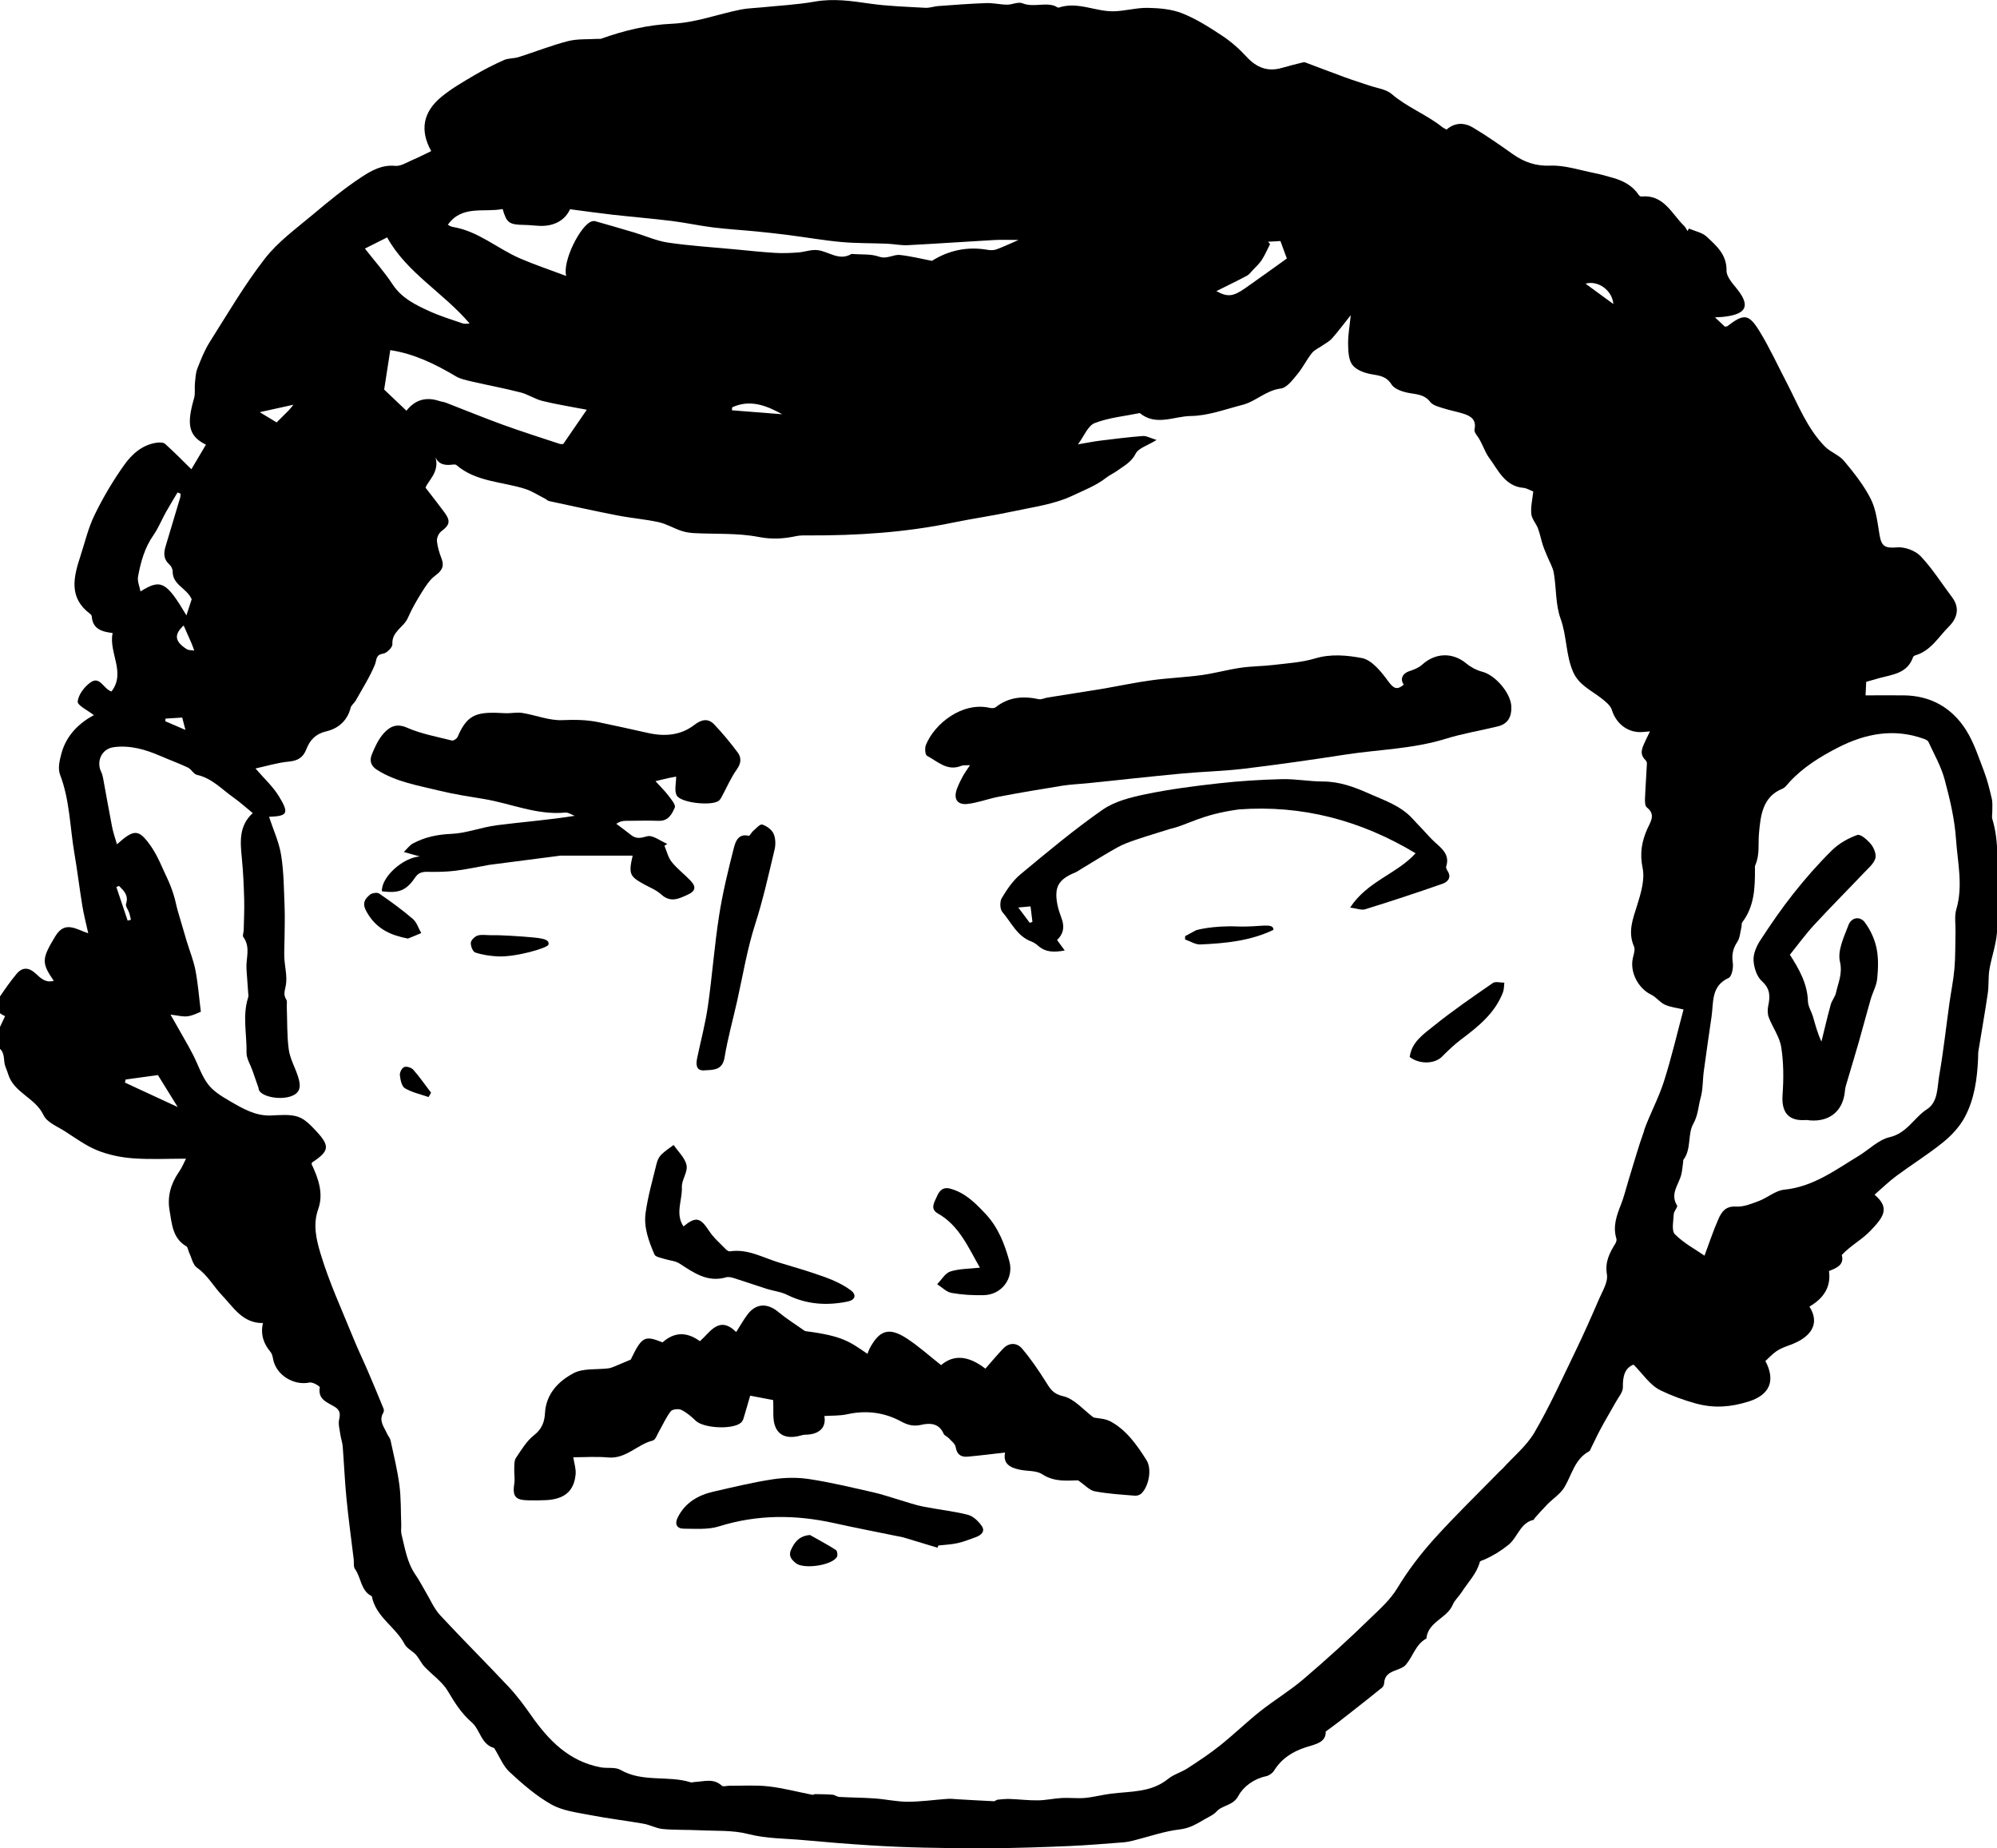 <?xml version="1.0" encoding="UTF-8"?><svg id="Layer_5" xmlns="http://www.w3.org/2000/svg" viewBox="0 0 706.03 653.26"><defs><style>.cls-1{fill:none;}.cls-1,.cls-2{stroke-width:0px;}</style></defs><g id="Layer_1"><path class="cls-1" d="m58.44,254.93c2.24.97,4.49,1.94,7.12,3.07-.44-1.67-.73-2.8-1.14-4.37-2.13.13-4.02.25-5.9.37-.03.31-.05.62-.08.93Z"/><path class="cls-1" d="m65.9,217.53c.76-2.34,1.46-4.5,1.86-5.71-1.86-4.08-6.74-5-6.73-9.87,0-.83-.54-1.88-1.18-2.44-2.05-1.81-2.03-3.95-1.35-6.26,1.72-5.81,3.48-11.61,5.21-17.42.12-.42.09-.88.12-1.32-.35-.15-.71-.29-1.06-.44-1.39,2.35-2.84,4.68-4.17,7.06-1.49,2.66-2.62,5.55-4.35,8.03-3.13,4.48-4.53,9.54-5.47,14.75-.28,1.55.52,3.3.87,5.17,7.23-4.55,9.13-3.51,16.24,8.46Z"/><path class="cls-1" d="m183.89,91.37c5.14,2.22,10.48,3.99,16.27,6.17-1.38-5.07,4.83-17.56,8.8-19.2.43-.18.99-.29,1.41-.17,4.64,1.31,9.27,2.65,13.89,4.03,3.99,1.19,7.88,2.96,11.95,3.56,7.8,1.14,15.69,1.62,23.54,2.37,4.74.45,9.48.97,14.23,1.26,2.71.17,5.45.04,8.17-.15,2.27-.16,4.57-1.07,6.77-.84,4.02.41,7.65,3.98,12.05,1.39.09-.05.24-.02.36-.01,3.16.25,6.52-.09,9.41.93,2.87,1.01,5.04-.85,7.47-.58,3.84.43,7.63,1.38,11.25,2.07,6.12-3.83,12.64-5.12,19.72-3.89.99.17,2.13.18,3.06-.15,2.3-.83,4.52-1.9,7.86-3.34-3.45,0-6.01-.12-8.56.02-10.19.58-20.37,1.31-30.56,1.82-2.48.13-4.98-.42-7.48-.52-5.35-.22-10.72-.11-16.04-.59-6.17-.56-12.29-1.64-18.44-2.43-3.86-.5-7.72-.93-11.6-1.31-5.11-.5-10.24-.79-15.33-1.42-4.85-.6-9.65-1.67-14.51-2.27-7-.86-14.04-1.44-21.05-2.23-4.79-.54-9.57-1.22-15.02-1.93-1.71,3.79-5.47,6.06-10.62,5.88-1.79-.06-3.58-.29-5.37-.33-5.59-.11-6.39-.66-7.83-5.62-6.65,1.31-14.42-1.49-19.4,5.57.42.19,1.03.65,1.7.76,9.04,1.45,15.82,7.68,23.88,11.16Z"/><path class="cls-1" d="m440.23,101.87c5.02-3.51,9.97-7.11,14.72-10.5-.69-1.88-1.44-3.92-2.27-6.17-1.4.08-2.89.16-4.39.25.24.27.49.54.73.82-.97,1.89-1.8,3.86-2.94,5.63-.85,1.33-2.09,2.41-3.18,3.58-.64.69-1.22,1.53-2.01,1.95-3.57,1.88-7.2,3.64-10.86,5.47,3.88,2.16,5.87,2,10.19-1.03Z"/><path class="cls-1" d="m102.11,145.02c.4-.41.74-.88,1.64-1.96-4.78,1.05-8.67,1.91-11.92,2.63,1.66,1,3.77,2.28,5.97,3.62,1.28-1.27,2.8-2.77,4.31-4.29Z"/><path class="cls-1" d="m151.71,109.94c3.82,1.74,7.87,3,11.86,4.36.8.27,1.78.04,2.47.04-9.35-10.94-22.33-17.99-29.16-30.43-2.83,1.42-5.4,2.71-7.86,3.94,3.53,4.51,6.98,8.37,9.79,12.65,3.19,4.85,8.01,7.2,12.91,9.44Z"/><path class="cls-1" d="m258.85,143.98c-.03.35-.06.69-.08,1.04,5.93.47,11.86.94,17.79,1.4-5.7-3.17-11.48-5.35-17.71-2.45Z"/><path class="cls-1" d="m184.03,138.71c-5.66-1.45-11.41-2.51-17.1-3.83-1.97-.46-4.07-.86-5.77-1.87-7.26-4.3-14.71-7.98-23.19-9.25-.72,4.67-1.41,9.13-2.16,13.94,2.31,2.19,5.09,4.83,7.88,7.48q4.53-5.78,11.58-3.45c.8.26,1.66.34,2.44.64,6.69,2.58,13.32,5.32,20.05,7.76,6.65,2.41,13.4,4.55,20.12,6.77.53.17,1.16.02,1.26.02,2.84-4.13,5.42-7.88,8.31-12.09-5.59-1.08-10.67-1.87-15.64-3.09-2.68-.66-5.11-2.34-7.79-3.03Z"/><path class="cls-1" d="m588.68,355.14c-1.79-.82-3.08-2.69-4.86-3.55-4.58-2.2-7.57-7.95-6.47-12.89.3-1.36.89-3.03.41-4.14-2.25-5.12-.42-9.65,1.1-14.5,1.33-4.25,2.8-9.1,1.95-13.23-1.05-5.12-.33-9.31,1.64-13.79,1.06-2.42,3.17-5.07-.16-7.64-.63-.49-.68-2-.64-3.03.16-4.17.48-8.33.68-12.49.02-.41-.24-.94-.55-1.24-2.28-2.21-1.03-4.41-.05-6.62.44-.98.93-1.94,1.68-3.47-1.38.12-1.94.16-2.51.21-5.18.43-9.41-2.85-10.96-7.79-.52-1.65-2.32-3.05-3.81-4.21-3.55-2.76-7.84-4.65-9.84-9.13-2.68-6.02-2.22-12.72-4.48-18.93-1.82-5-1.47-10.75-2.39-16.12-.36-2.08-1.55-4.02-2.36-6.02-.53-1.31-1.12-2.6-1.55-3.94-.62-1.93-.99-3.94-1.7-5.82-.67-1.77-2.2-3.38-2.36-5.15-.24-2.55.42-5.19.7-7.91-1.24-.47-2.33-1.19-3.47-1.28-6.64-.57-9.01-6.47-12.16-10.66-1.63-2.17-2.47-5.55-4.42-8.03-.42-.54-.85-1.41-.72-2,.77-3.47-1.4-4.74-4.07-5.57-2.39-.74-4.88-1.18-7.25-1.96-1.54-.5-3.46-.99-4.34-2.15-1.95-2.55-4.47-2.65-7.23-3.12-2.31-.39-5.34-1.33-6.44-3.05-1.91-3-4.32-3.13-7.22-3.65-2.39-.42-5.3-1.5-6.64-3.29-1.37-1.83-1.46-4.88-1.5-7.41-.05-3.11.54-6.23.93-10.15-2.48,3.11-4.44,5.74-6.6,8.2-.9,1.02-2.21,1.69-3.35,2.49-1.27.9-2.86,1.53-3.78,2.7-1.9,2.39-3.25,5.23-5.2,7.56-1.65,1.97-3.68,4.72-5.8,4.98-5.25.64-8.82,4.58-13.6,5.79-6.03,1.53-12.12,3.85-18.2,3.92-5.94.07-12.35,3.68-18.05-1.04-5.35,1.1-10.93,1.6-15.95,3.55-2.4.93-3.73,4.6-5.91,7.51,2.94-.49,5.36-.99,7.81-1.3,5.04-.63,10.09-1.26,15.16-1.65,1.25-.1,2.57.71,4.82,1.4-3.27,2.02-6.4,2.87-7.37,4.81-1.55,3.07-4.16,4.33-6.57,6.09-1.22.89-2.65,1.49-3.83,2.42-3.58,2.82-7.96,4.48-11.88,6.34-6.5,3.09-14.06,4.06-21.24,5.61-7.04,1.52-14.18,2.51-21.23,3.97-16.81,3.48-33.82,4.57-50.94,4.5-1.44,0-2.93-.06-4.32.24-4.44.95-8.6,1.22-13.33.3-7.44-1.44-15.25-.95-22.9-1.36-1.52-.08-3.08-.33-4.51-.83-2.68-.92-5.19-2.44-7.92-3.04-4.78-1.04-9.7-1.43-14.5-2.36-8.08-1.57-16.13-3.35-24.18-5.08-.55-.12-1.01-.61-1.53-.88-2.29-1.17-4.49-2.63-6.92-3.41-8.2-2.63-17.36-2.43-24.4-8.47-.29-.25-.94-.18-1.41-.13-2.54.3-4.76.03-5.95-2.59,1.54,5.19-2.75,8.41-3.52,10.74,2.66,3.46,4.68,6.01,6.61,8.63,2.35,3.19,1.98,4.52-1.1,6.85-.88.66-1.58,2.27-1.48,3.36.2,2.11.87,4.21,1.63,6.21,1.07,2.77.11,4.3-2.21,6.01-1.99,1.47-3.45,3.8-4.81,5.96-1.83,2.9-3.54,5.92-4.91,9.05-1.44,3.29-5.73,4.76-5.45,9.25.07,1.1-1.97,3.16-3.25,3.34-2.77.4-2.22,2.17-2.94,3.91-1.84,4.42-4.45,8.52-6.8,12.72-.5.88-1.53,1.57-1.76,2.48-1.16,4.61-4.41,7.36-8.61,8.35-3.81.89-5.8,3.09-7.05,6.32-1.14,2.95-3.05,4.08-6.23,4.38-3.97.37-7.86,1.59-11.76,2.43,2.99,3.49,6.18,6.37,8.32,9.89,3.68,6.04,3,6.94-3.53,7.19,1.49,4.55,3.53,8.92,4.27,13.51.96,6.01.98,12.18,1.23,18.29.16,3.89,0,7.79-.03,11.68-.02,2.11-.17,4.23-.07,6.33.16,3.32,1.12,6.76.51,9.91-.36,1.84-.93,3.15.17,4.84.39.61.16,1.62.19,2.45.19,5.08.01,10.21.7,15.23.44,3.25,2.22,6.29,3.24,9.48.83,2.59,1.37,5.35-1.81,6.81-3.94,1.81-11,.53-12-2.01-.09-.22-.05-.48-.13-.71-.71-2.06-1.43-4.12-2.15-6.17-.73-2.1-2.12-4.21-2.08-6.29.13-6.5-1.52-13.07.58-19.51.18-.54.03-1.19-.01-1.79-.19-2.76-.41-5.52-.59-8.28-.24-3.75,1.55-7.68-1.11-11.25-.37-.5.11-1.6.13-2.43.08-3.64.28-7.28.17-10.92-.14-4.91-.35-9.82-.84-14.7-.57-5.73-1.03-11.32,3.87-15.78-2.43-1.98-4.53-3.89-6.83-5.52-4.13-2.91-7.61-6.83-12.89-7.99-1.19-.26-1.98-2-3.19-2.57-3.23-1.53-6.6-2.75-9.88-4.17-5.23-2.28-10.65-3.82-16.36-3.05-4.26.57-6.27,5-4.42,8.79.31.64.51,1.35.64,2.05,1.08,5.79,2.08,11.6,3.21,17.38.39,1.98,1.08,3.89,1.71,6.12,6.04-5.42,7.66-5.49,11.92.54,2.51,3.55,4.09,7.77,5.98,11.74.87,1.82,1.55,3.75,2.17,5.67.57,1.79.89,3.66,1.4,5.47,1.03,3.63,2.11,7.26,3.2,10.87,1.03,3.4,2.4,6.73,3.07,10.19.89,4.63,1.25,9.36,1.92,14.69-.86.32-2.68,1.33-4.61,1.61-1.76.25-3.64-.31-6.11-.58,1.75,3.08,3.4,5.95,5.02,8.83,1.04,1.85,2.1,3.7,3.06,5.6,1.73,3.42,2.93,7.23,5.21,10.22,1.89,2.48,4.86,4.28,7.64,5.89,4.53,2.63,9.08,5.36,14.7,5.11,3.14-.14,6.51-.49,9.4.44,2.44.79,4.57,3.05,6.44,5.05,4.97,5.31,4.66,7.11-1.33,11.05-.16.11-.2.41-.28.62,2.4,5.09,4.33,10.43,2.35,15.95-1.97,5.49-.61,10.91.82,15.69,3.04,10.15,7.54,19.87,11.54,29.73,1.63,4.03,3.54,7.95,5.25,11.95,1.88,4.38,3.71,8.78,5.51,13.19.16.39.12,1.02-.1,1.38-1.72,2.84.26,5,1.28,7.33.38.86,1.1,1.63,1.29,2.51,1.13,5.24,2.43,10.47,3.12,15.77.6,4.6.47,9.3.65,13.96.04,1.14-.18,2.35.09,3.43,1.24,4.91,1.95,10.01,4.97,14.33,1.36,1.94,2.41,4.1,3.64,6.14,1.64,2.73,2.92,5.81,5.04,8.11,7.93,8.56,16.22,16.77,24.2,25.29,2.93,3.13,5.53,6.62,7.99,10.14,6.19,8.85,13.4,16.25,24.57,18.35,2.33.44,5.14-.18,7.03.91,7.81,4.51,16.75,1.86,24.81,4.39.42.13.94-.1,1.42-.12,3.25-.14,6.62-1.42,9.56,1.3.49.45,1.79.02,2.71.03,4.62.04,9.27-.29,13.84.23,5.2.6,10.32,1.97,15.48,2.97.32.06.69-.24,1.03-.24,2.05.04,4.11.05,6.15.22.79.07,1.54.73,2.33.78,4.21.23,8.43.24,12.64.54,3.86.27,7.71,1.16,11.56,1.16,4.69,0,9.38-.69,14.07-1.02,1.17-.08,2.36.08,3.54.14,4.28.24,8.56.5,12.85.7.43.02.86-.5,1.31-.55,1.46-.15,2.94-.3,4.4-.25,3.31.12,6.61.54,9.91.49,2.83-.04,5.65-.69,8.49-.84,2.7-.14,5.43.23,8.11-.02,3.11-.29,6.16-1.12,9.26-1.51,6.93-.87,14.15-.36,20.12-5.22,1.98-1.61,4.67-2.32,6.84-3.73,3.91-2.55,7.83-5.13,11.48-8.04,4.9-3.91,9.41-8.3,14.32-12.19,4.93-3.92,10.4-7.18,15.18-11.26,8.1-6.92,16.02-14.08,23.64-21.52,3.41-3.33,7.03-6.45,9.63-10.76,3.69-6.12,8.11-11.92,12.91-17.25,7.44-8.26,15.45-16,23.22-23.96.33-.34.73-.63,1.05-.98,3.83-4.24,8.48-8,11.29-12.83,5.39-9.25,9.82-19.08,14.5-28.74,2.91-6.01,5.62-12.12,8.25-18.25,1.23-2.86,3.28-6.09,2.83-8.8-.75-4.48.96-7.61,3.02-10.98.29-.47.47-1.21.32-1.71-1.31-4.31.1-8.17,1.66-12.1,1.06-2.66,1.7-5.48,2.55-8.22,1.86-6,3.53-12.08,5.68-17.98,2.12-5.84,5.14-11.36,7.02-17.26,2.68-8.4,4.67-17.02,6.92-25.4-2.36-.57-4.64-.79-6.6-1.69Zm-296.88,96.36c3.1,1.13,6.2,2.58,8.85,4.5,2.34,1.69,1.75,3.54-1.03,4.1-7.35,1.49-14.47,1.02-21.34-2.39-2.21-1.09-4.82-1.35-7.21-2.11-3.62-1.14-7.19-2.42-10.81-3.55-1.13-.35-2.47-.84-3.5-.54-6.63,1.92-11.48-1.6-16.55-4.88-1.48-.96-3.54-1.03-5.29-1.61-1.25-.41-3.16-.7-3.54-1.57-1.99-4.63-3.83-9.55-3.14-14.61.8-5.89,2.48-11.67,3.89-17.48.27-1.13.82-2.35,1.62-3.16,1.31-1.32,2.92-2.33,4.41-3.47,1.6,2.38,4.04,4.59,4.57,7.19.48,2.37-1.77,5.19-1.66,7.76.2,4.57-2.43,9.34.57,13.85,4.36-3.62,5.98-3.15,9.05,1.58,1.58,2.44,3.9,4.41,5.95,6.53.37.38,1.04.77,1.51.7,6.29-.94,11.62,2.27,17.29,3.97,5.48,1.64,10.99,3.25,16.37,5.2Zm-27.09-156.05c.35.09.95-1.2,1.55-1.71,1.04-.88,2.45-2.52,3.21-2.28,1.55.49,3.33,1.76,3.99,3.18.75,1.61.82,3.84.4,5.62-2.11,8.84-4.08,17.75-6.86,26.39-2.88,8.96-4.36,18.18-6.41,27.29-1.48,6.6-3.32,13.13-4.41,19.79-.68,4.16-3.2,4.49-6.76,4.59-3,.4-3.54-1.48-2.96-4.24,1.29-6.16,2.93-12.26,3.82-18.47,1.52-10.59,2.29-21.3,3.94-31.87,1.26-8.11,3.21-16.13,5.25-24.09.55-2.14,1.57-5.12,5.24-4.21Zm-134.22,28.28c-2.25-3.36-2.5-5.1.22-7.44.74-.63,2.62-.94,3.32-.45,4.1,2.81,8.14,5.74,11.91,8.97,1.39,1.19,2,3.31,2.97,5-1.65.68-3.3,1.36-4.7,1.94-5.93-1.13-10.51-3.23-13.72-8.03Zm21.02,64.06c-2.82-.99-5.85-1.63-8.37-3.12-1.14-.68-1.59-3.01-1.77-4.66-.1-.93.76-2.55,1.56-2.84.86-.32,2.53.23,3.19.97,2.25,2.57,4.22,5.39,6.29,8.12-.3.51-.6,1.02-.9,1.53Zm-.29-79.63c-1.93-.04-3.26.22-4.49,2.04-3.15,4.64-5.82,5.58-11.72,4.84-.24-5.07,7.48-11.93,13.4-12.32-1.64-.45-3.28-.91-5.66-1.57,1.23-1.19,2.04-2.36,3.15-2.97,4.24-2.31,8.72-3.23,13.65-3.44,5.4-.23,10.68-2.36,16.09-3.05,9.03-1.15,18.12-1.82,27.52-3.33-1.1-.41-2.25-1.25-3.3-1.15-10.06.98-19.23-3.24-28.85-4.81-5.16-.85-10.35-1.63-15.42-2.87-7.6-1.87-15.43-3.08-22.28-7.4-2.4-1.51-2.68-3.44-1.85-5.49,1.07-2.65,2.34-5.4,4.22-7.48,2.02-2.22,4.4-3.62,8.17-1.97,5.02,2.2,10.58,3.2,15.94,4.56.55.14,1.74-.69,2.01-1.33,3.59-8.48,7.31-8.85,16.79-8.34,2.02.11,4.11-.4,6.09-.08,4.75.76,9.48,2.75,14.15,2.54,4.35-.19,8.54-.14,12.75.72,5.91,1.21,11.79,2.56,17.68,3.85,5.82,1.28,11.43.81,16.25-2.91,2.53-1.95,4.85-2.39,7.01-.12,2.96,3.12,5.72,6.46,8.29,9.91,1.36,1.82,1.24,3.77-.31,5.94-2.12,2.99-3.58,6.45-5.35,9.7-.28.52-.6,1.08-1.05,1.42-2.51,1.91-13.56.76-14.9-1.96-.85-1.72-.16-4.19-.16-6.6-.57.11-1.73.31-2.87.56-1.16.25-2.31.55-4.44,1.06,1.73,1.9,3.26,3.38,4.53,5.05,1,1.32,2.7,3.31,2.3,4.25-.96,2.27-2.28,4.84-5.66,4.72-3.85-.14-7.7-.03-11.55,0-1.02,0-2.04.1-3.47,1.05,1.72,1.3,3.47,2.57,5.16,3.92,1.86,1.49,3.4,1.17,5.74.5,1.96-.56,4.71,1.68,7.11,2.68-.33.23-.66.45-.99.68.83,1.93,1.3,4.14,2.57,5.71,1.94,2.42,4.51,4.34,6.65,6.61,1.8,1.91,2.09,3.53-.92,4.92-3.29,1.51-6.16,2.96-9.47-.07-1.73-1.57-4.07-2.47-6.16-3.63-4.98-2.75-5.39-3.63-3.91-10.07h-25.75l-24.99,3.24c-4.38.78-8.21,1.63-12.08,2.09-3.18.38-6.41.43-9.62.37Zm24.78,29.91c-2.7-.13-5.45-.54-8-1.38-.86-.28-1.65-2.31-1.55-3.46.08-.94,1.4-2.22,2.42-2.53,1.43-.43,3.08-.11,4.94-.11,3.09-.12,10.85.46,10.85.46,5.86.49,9.86.61,9.22,2.89-.33,1.17-11.55,4.44-17.88,4.13Zm119.88,212.29c-1.84,3.03-11.75,4.38-14.46,2.22-1.67-1.33-2.75-2.66-1.71-4.87,1.25-2.67,2.86-4.79,6.66-5.12,3.07,1.74,6.19,3.4,9.16,5.29.48.31.71,1.9.36,2.48Zm49.06-7c-2.12.77-4.23,1.62-6.42,2.1-2.21.49-4.51.57-6.77.83-.1.26-.2.52-.3.78-4.01-1.21-8.02-2.43-12.03-3.63-.69-.21-1.41-.29-2.12-.44-7.46-1.53-14.95-2.97-22.38-4.62-13.68-3.04-27.17-3.1-40.72,1.15-3.86,1.21-8.27.83-12.43.82-2.54,0-3.3-1.68-2.15-3.99,2.63-5.24,7.21-7.88,12.68-9.12,6.93-1.57,13.85-3.28,20.87-4.34,4.24-.64,8.73-.73,12.96-.08,7.61,1.16,15.12,2.99,22.64,4.68,3.11.7,6.15,1.77,9.22,2.67,2.75.8,5.46,1.78,8.26,2.34,5.3,1.06,10.71,1.61,15.93,2.92,1.87.47,3.74,2.25,4.91,3.93,1.37,1.98-.24,3.31-2.13,4Zm58.63-15.45c-.53.52-1.53.88-2.28.82-4.76-.4-9.57-.67-14.25-1.55-1.84-.35-3.4-2.17-5.91-3.88-3.55.02-8.24.75-12.69-2.17-2.03-1.33-5.11-1.04-7.7-1.55-3.47-.69-6.26-2.03-5.41-6.11-4.55.51-8.9,1.08-13.26,1.46-2.32.2-3.79-.73-4.2-3.38-.18-1.14-1.52-2.14-2.42-3.13-.55-.6-1.56-.93-1.85-1.6-1.59-3.68-4.75-3.87-7.82-3.16-2.78.64-4.76.16-7.31-1.22-5.86-3.18-12.28-3.98-18.95-2.5-2.62.58-5.4.43-8.08.62.63,3.54-1.13,5.92-5.11,6.5-.95.14-1.96.03-2.87.3-3.77,1.11-7.59.96-9.28-2.82-1.18-2.64-.61-6.05-.86-9.62-1.91-.37-4.91-.94-8.11-1.55-.79,2.73-1.54,5.4-2.35,8.04-.17.55-.48,1.14-.9,1.51-2.93,2.52-13.18,1.98-15.95-.65-1.55-1.47-3.24-2.94-5.13-3.87-.99-.48-3.17-.26-3.74.48-1.67,2.16-2.79,4.75-4.17,7.15-.66,1.14-1.24,2.95-2.18,3.19-5.52,1.38-9.5,6.59-15.84,5.99-4.06-.38-8.18-.07-12.28-.07.32,2.12,1.01,4.11.83,6.02-.56,5.92-3.88,8.75-10.33,9.13-2.16.13-4.34.12-6.5.07-4.6-.1-5.54-1.41-4.84-6.1.24-1.65-.11-3.38-.03-5.07.06-1.3-.04-2.85.61-3.83,1.93-2.86,3.8-6.02,6.45-8.08,2.75-2.14,3.64-4.75,3.8-7.67.38-6.93,4.78-11.34,10.06-14.16,3.45-1.84,8.21-1.21,12.38-1.74.75-.09,1.48-.41,2.19-.69,1.64-.66,3.26-1.37,5.69-2.39,3.95-8.14,4.83-8.67,11.26-6.1q6.16-5.54,13.21-.41c3.67-3.23,6.79-9.18,12.82-3.24,1.39-2.18,2.56-4.29,3.99-6.19,3-3.98,7.01-4.13,10.89-.91,2.84,2.36,6,4.32,9.02,6.46.19.14.41.3.63.33,13.37,1.69,15.76,3.89,21.88,8.02.31-.77.47-1.35.75-1.87,3.47-6.52,6.86-7.65,13.05-3.64,4.26,2.76,8.07,6.22,12.23,9.49q6.68-5.71,15.66,1.25c2.09-2.37,4.1-4.79,6.27-7.07,2.15-2.25,4.88-2.14,6.69-.02,3.08,3.62,5.78,7.59,8.32,11.62,1.57,2.49,2.53,4.38,6.24,5.22,3.92.88,7.14,4.84,10.75,7.52,1.66.35,3.96.35,5.75,1.3,5.83,3.09,9.52,8.41,12.93,13.8,1.98,3.13.84,9.17-1.76,11.75Zm-71.99-98.95c-2.93-1.67-1.21-4.01-.38-5.99.82-1.95,2.05-3.51,4.69-2.8,5.28,1.4,8.89,5.07,12.45,8.84,4.51,4.77,6.82,10.68,8.5,16.85,1.63,5.99-2.68,11.8-8.99,11.96-3.82.1-7.71-.12-11.46-.79-1.82-.32-3.39-2.01-5.08-3.08,1.53-1.55,2.81-3.89,4.65-4.48,3.15-1.01,6.66-.93,10.45-1.36-4.19-7.32-7.35-14.87-14.84-19.14Zm151.1-107.54c-1.36.42-3.07-.31-5.34-.6,6.06-9.32,16.52-11.88,23.14-19.19-19.39-11.67-40.19-17.15-62.49-15.5-.84,1.22-1.4,2.85-2.54,3.52-2.61,1.54-3.81,3.1-1.83,5.96.43.62.38,1.57.56,2.41,3.47-2.28,7.99.48,10.98,4.41,2.22-1.91,3.75-4.18,7.47-4.61,4.25-.5,6.41,1.4,9.11,3.51,4.23,3.32,4.54,7.5,2.88,12.13-.26.72-1.13,1.2-1.59,1.87-1.17,1.71-2.38,3.41-3.37,5.23-2.13,3.93-5.49,6.23-9.43,8.13-8.19,3.94-16.97,4.76-25.82,5.16-1.78.08-3.62-1.15-5.43-1.77,0-.39.02-.78.03-1.17,1.05-.57,2.1-1.14,3.88-2.1-3.42-2.16-6.56-4.01-9.53-6.09-1.05-.74-1.72-2.03-2.51-3.12-.18-.26.03-.9-.17-1.03-4.85-3.25-1.65-7.51-1.13-11.18.58-4.07,2.15-8,3.29-11.99.13-.44.32-.86.88-2.38-4.56,1.43-8.37,2.56-12.13,3.84-2.24.76-4.5,1.57-6.55,2.71-4.35,2.43-8.56,5.09-12.84,7.65-.7.42-1.37.93-2.12,1.24-5.93,2.46-7.45,5.11-6.23,11.38.34,1.74,1,3.43,1.57,5.12,1,2.94.48,5.24-1.7,7.34.8,1.08,1.59,2.17,2.71,3.7-3.83.7-6.76.66-9.35-1.62-.71-.62-1.53-1.22-2.41-1.54-5.08-1.86-7.13-6.75-10.3-10.45-.87-1.01-.94-3.68-.21-4.89,1.82-3.04,3.9-6.16,6.59-8.39,9.48-7.88,18.96-15.81,29.05-22.85,4.29-2.99,9.98-4.41,15.25-5.5,8.5-1.76,17.15-2.87,25.78-3.84,7.43-.83,14.92-1.3,22.39-1.48,4.82-.12,9.66.82,14.5.83,5.8,0,10.92,1.88,16.11,4.19,5.56,2.48,11.4,4.34,15.65,9.04,1.03,1.14,2.1,2.24,3.15,3.35,1.63,1.72,3.16,3.56,4.93,5.12,2.54,2.25,5.02,4.39,3.73,8.35-.15.45.25,1.17.56,1.67,1.45,2.37-.16,3.84-1.86,4.44-9.05,3.17-18.15,6.17-27.31,9.01Zm48.7,29.34c-2.84,7.41-8.74,12.11-14.83,16.69-2.39,1.8-4.58,3.9-6.69,6.03-2.64,2.65-7.95,2.82-11.45.16.65-5.32,4.91-8.11,8.51-11,6.68-5.39,13.79-10.26,20.86-15.15.94-.65,2.71-.12,4.09-.13-.15,1.14-.08,2.36-.48,3.4Zm-1.88-93.99c-6.17,1.5-12.47,2.54-18.53,4.41-11.6,3.58-23.67,3.75-35.51,5.58-11.84,1.83-23.7,3.53-35.6,4.96-7.33.88-14.74,1.03-22.1,1.72-11,1.03-21.97,2.26-32.96,3.39-3.09.32-6.22.42-9.29.91-7.43,1.18-14.85,2.45-22.25,3.85-3.74.71-7.36,2.12-11.12,2.58-3.78.46-5.18-1.8-3.81-5.43.55-1.46,1.24-2.88,1.99-4.25.68-1.24,1.52-2.38,2.59-4.02-1.43.09-2.35-.06-3.08.24-4.98,2.02-8.37-1.57-12.13-3.55-.65-.34-.82-2.73-.38-3.83,3.05-7.54,12.89-15.37,22.63-13.1.64.15,1.58.13,2.04-.24,4.6-3.61,9.72-4.03,15.22-2.84.94.2,2.04-.41,3.08-.57,4.76-.77,9.53-1.52,14.3-2.27,2.02-.32,4.04-.62,6.05-.98,5.53-.96,11.03-2.13,16.58-2.88,5.81-.78,11.7-1,17.51-1.8,4.66-.63,9.23-1.93,13.89-2.61,3.86-.56,7.8-.53,11.68-1,4.9-.59,9.93-.88,14.61-2.29,5.62-1.69,11.33-1.11,16.53-.14,3.55.66,6.89,4.86,9.33,8.21,1.92,2.63,3.12,3.19,5.5,1.2-1.4-1.97-.46-3.99,1.98-4.78,1.59-.51,3.3-1.18,4.51-2.28,4.71-4.28,10.8-4.42,15.64-.42,1.6,1.33,3.64,2.38,5.64,2.92,4.63,1.23,10.06,7.57,10.23,12.31.13,3.57-1.17,6.12-4.8,7Z"/><path class="cls-1" d="m560.55,100.27c3.22,2.35,6.47,4.74,9.83,7.19-.4-4.89-5.46-8.46-9.83-7.19Z"/><path class="cls-1" d="m42.09,313.15c-.32.13-.64.26-.95.38,1.33,3.96,2.66,7.92,3.99,11.88.39-.1.77-.2,1.16-.3-.2-.83-.35-1.67-.61-2.48-.35-1.07-1.37-2.3-1.1-3.14.98-3.02-.78-4.61-2.48-6.34Z"/><path class="cls-1" d="m687.49,275.46c-1.24-4.6-3.7-8.88-5.72-13.26-.24-.51-1.07-.85-1.69-1.08-10.62-3.8-20.68-1.81-30.36,3.16-6.25,3.21-12.21,6.89-17.05,12.13-.79.86-1.54,1.99-2.54,2.39-7.18,2.88-7.7,9.89-8.25,15.65-.36,3.74.33,7.63-1.3,11.32-.18.41-.13.95-.13,1.42.03,6.64-.21,13.2-4.5,18.82-.3.4-.15,1.13-.28,1.68-.44,1.77-.5,3.8-1.46,5.23-1.6,2.39-2,4.63-1.59,7.46.25,1.72-.35,4.77-1.47,5.28-6.29,2.88-5.3,8.61-6.05,13.7-.94,6.42-1.88,12.85-2.74,19.28-.42,3.12-.27,6.38-1.11,9.37-.86,3.05-.86,6.15-2.64,9.29-2.02,3.58-.54,8.9-3.53,12.75-.05.07.04.24.02.35-.21,1.56-.32,3.14-.68,4.67-.85,3.61-4.11,6.83-1.51,11.04.34.55-1.12,1.98-1.17,3.03-.12,2.43-.86,5.84.4,7.12,3.13,3.15,7.24,5.33,10.47,7.57,1.64-4.38,3.07-8.75,4.92-12.94,1.09-2.47,2.5-4.64,6.17-4.4,2.64.17,5.48-.97,8.07-1.95,3.09-1.17,5.93-3.73,9.03-4.03,10.23-1.01,18.01-6.93,26.3-11.93,3.67-2.22,7-5.72,10.94-6.62,6.18-1.42,8.64-6.9,13.26-9.91,3.92-2.55,3.57-7.7,4.29-11.85,1.47-8.46,2.41-17.01,3.6-25.52.58-4.13,1.44-8.24,1.79-12.39.36-4.27.27-8.58.37-12.87.06-2.68-.44-5.53.29-8.01,2.45-8.32.46-16.59-.11-24.8-.49-7.12-2.18-14.23-4.04-21.16Zm-23.81,70.54c-.24,2.45-1.6,4.78-2.3,7.2-1.45,5.02-2.76,10.09-4.2,15.11-1.34,4.68-2.77,9.33-4.14,14-.3,1.03-.67,2.08-.75,3.14-.56,7.07-5.27,11.12-12.37,10.56-.47-.04-.95-.16-1.42-.13-6.19.47-8.73-2.7-8.27-8.97.41-5.55.39-11.25-.46-16.73-.56-3.65-3.03-6.97-4.4-10.54-.47-1.23-.49-2.81-.21-4.12.7-3.33.77-6.02-2.24-8.72-1.8-1.62-2.82-4.82-2.95-7.38-.12-2.3,1.03-4.97,2.35-7,3.72-5.71,7.59-11.35,11.83-16.69,4.21-5.3,8.7-10.43,13.52-15.17,2.46-2.42,5.75-4.29,9-5.45,1.13-.4,3.64,1.81,4.87,3.35,1.04,1.3,1.93,3.62,1.47,5.01-.65,1.93-2.55,3.5-4.06,5.08-5.86,6.16-11.86,12.18-17.62,18.43-3.02,3.27-5.64,6.91-8.51,10.47,3.22,5.03,6.18,10.17,6.38,16.48.06,1.82,1.24,3.59,1.78,5.42.84,2.87,1.58,5.77,2.99,8.81,1.08-4.37,2.1-8.75,3.29-13.09.41-1.48,1.56-2.77,1.88-4.25.76-3.56,2.37-6.64,1.37-10.95-.91-3.9,1.45-8.77,3.04-12.95,1.03-2.72,4.08-3.21,5.82-.85,1.93,2.62,3.43,5.86,4.09,9.04.72,3.5.58,7.28.23,10.88Z"/><path class="cls-1" d="m44.4,381.59c-.08.36-.15.73-.23,1.09,5.92,2.74,11.84,5.49,18.65,8.64-2.78-4.48-4.88-7.88-7-11.3-3.71.51-7.56,1.04-11.42,1.57Z"/><path class="cls-1" d="m68.67,229.97c-.33-.9-.63-1.81-1.01-2.68-.94-2.18-1.92-4.35-2.74-6.2-3.36,3.18-3.33,5.53,1.07,8.37.71.46,1.78.36,2.68.52Z"/><path class="cls-1" d="m360.02,320.79c1.64,2.19,2.86,3.81,4.07,5.43.31-.12.62-.24.93-.36-.21-1.73-.43-3.47-.67-5.47-1.36.13-2.44.22-4.33.4Z"/><path class="cls-2" d="m706.14,314.64c-.16-8.38.77-16.83-1.74-25.06-.27-.87-.02-1.9-.03-2.85-.03-1.47.15-3-.18-4.4-.76-3.25-1.54-6.53-2.73-9.63-1.91-4.99-3.57-10.23-6.4-14.69-4.97-7.84-12.44-12.11-21.95-12.22-4.47-.05-8.94,0-13.55,0,.06-1.38.14-3.09.22-4.78,1.66-.47,3.16-.92,4.67-1.33,4.7-1.26,9.91-1.67,11.88-7.35.1-.28.47-.58.77-.67,5.53-1.57,8.24-6.54,11.94-10.21,2.83-2.81,4-6.5,1.12-10.32-3.67-4.86-6.93-10.1-11.09-14.49-1.87-1.98-5.55-3.37-8.27-3.16-4.21.32-5.59-.15-6.3-4.42-.71-4.28-1.18-8.85-3.07-12.64-2.43-4.86-5.95-9.25-9.45-13.47-1.77-2.13-4.84-3.12-6.81-5.13-6.29-6.44-9.46-14.81-13.53-22.63-3.11-5.97-5.93-12.12-9.42-17.86-3.94-6.48-5.6-6.56-11.52-2.04-.17.13-.45.09-.88.17-.97-.91-2.02-1.9-3.5-3.29,1.44-.08,2.05-.08,2.64-.14,6.55-.7,11.07-2.6,5.12-9.94-1.56-1.93-3.71-4.3-3.67-6.43.1-5.68-3.57-8.78-7-11.99-1.6-1.49-4.16-1.95-6.29-2.88-.17.29-.35.58-.52.87-.38-.6-.65-1.3-1.15-1.78-4.47-4.32-7.2-11.21-15.19-10.42-.28.03-.71-.28-.89-.55-2.18-3.28-5.41-4.98-9.05-6.03-2.25-.65-4.52-1.3-6.82-1.75-5.11-1.01-10.28-2.77-15.36-2.58-5.25.2-9.33-1.26-13.37-4.12-4.57-3.24-9.17-6.46-13.98-9.33-3.02-1.8-6.37-1.9-9.37.7-.53-.31-1.09-.55-1.55-.91-5.57-4.43-12.37-6.95-17.83-11.65-2.03-1.74-5.27-2.09-7.97-3.02-2.81-.97-5.66-1.83-8.45-2.85-4.74-1.73-9.44-3.55-14.16-5.31-.31-.11-.72-.04-1.06.05-2.39.61-4.79,1.19-7.16,1.88-5.09,1.48-9.02-.11-12.56-3.96-2.55-2.78-5.48-5.35-8.63-7.43-4.49-2.97-9.12-5.92-14.08-7.89-3.74-1.49-8.08-1.85-12.18-1.93-4.04-.08-8.09,1.15-12.15,1.21-6.44.09-12.65-3.53-19.28-1.32-.43.14-1.07-.47-1.64-.65-3.66-1.15-7.5.65-11.26-.87-1.48-.6-3.58.52-5.4.5-2.45-.02-4.91-.64-7.35-.56-5.68.2-11.35.64-17.02,1.05-1.52.11-3.05.71-4.54.62-6.62-.38-13.28-.56-19.82-1.51-6.44-.94-12.72-1.84-19.28-.68-6.26,1.11-12.66,1.41-18.99,2.06-2.37.24-4.78.28-7.11.74-8.15,1.61-15.9,4.65-24.45,5.03-8.47.38-16.89,2.38-24.98,5.29-.32.11-.71.02-1.07.04-3.56.23-7.25-.06-10.65.81-5.9,1.51-11.61,3.8-17.43,5.64-1.68.53-3.62.35-5.19,1.05-3.58,1.59-7.1,3.38-10.47,5.37-3.98,2.35-8.06,4.68-11.61,7.6-6.62,5.44-7.7,11.92-3.64,19.21-2.23,1.06-4.42,2.2-6.68,3.16-1.98.84-4.13,2.25-6.06,2.06-4.67-.47-8.43,1.69-11.82,3.91-6.04,3.96-11.67,8.58-17.21,13.24-5.91,4.97-12.37,9.62-17.04,15.63-7.21,9.27-13.18,19.5-19.48,29.46-1.83,2.89-3.12,6.16-4.38,9.37-.62,1.6-.69,3.43-.87,5.18-.18,1.8.18,3.72-.32,5.41-2.65,9.13-2.02,13.28,4.21,16.35-1.9,3.21-3.8,6.42-5.15,8.69-2.98-2.92-6.03-6.05-9.27-8.96-.63-.57-2.04-.56-3.02-.42-5.12.74-8.78,4.09-11.51,7.94-3.93,5.53-7.42,11.44-10.4,17.54-2.26,4.63-3.45,9.78-5.06,14.71-2.42,7.38-4.16,14.65,3.49,20.32.27.2.54.59.56.9.32,4.48,3.61,5.41,7.36,5.85-1.44,6.99,4.78,13.96-.39,20.67-2.84-.84-4.02-5.59-7.39-3.23-2.16,1.51-4.32,4.35-4.56,6.78-.13,1.38,3.61,3.14,5.71,4.81-5.1,2.73-9.67,7.02-11.44,13.48-.66,2.41-1.34,5.38-.52,7.52,3.48,9.06,3.5,18.67,5.11,28.01,1.05,6.09,1.77,12.24,2.77,18.34.51,3.13,1.32,6.21,2.1,9.76-4.31-1.4-8.24-4.59-11.64,1.05-4.72,7.83-5.04,9.29-.55,15.75-2.91.82-4.66-.96-6.3-2.49-2.39-2.23-4.7-2.52-6.83.02-2.12,2.53-4.02,5.26-5.88,7.99-1.94,2.84-1.96,5.39,1.8,6.96-1.11,2.47-2.34,4.7-3.09,7.09-.37,1.18-.31,3.46.35,3.82,2.42,1.33,2.23,3.41,2.51,5.54.18,1.37.9,2.65,1.3,4,1.97,6.67,9.64,8.38,12.52,14.55,1.19,2.56,4.93,4.02,7.64,5.76,3.74,2.4,7.4,5.1,11.47,6.73,3.95,1.58,8.34,2.47,12.61,2.78,6.23.45,12.52.12,18.65.12-.62,1.19-1.37,3.09-2.51,4.72-2.89,4.14-4.16,8.77-3.29,13.62.82,4.61.99,9.76,5.9,12.62.57.33.65,1.47,1,2.21.88,1.83,1.31,4.32,2.77,5.35,3.81,2.68,5.91,6.7,8.92,9.84,3.91,4.08,7.25,9.87,14.42,9.74-.95,4.19.31,7.38,2.7,10.26.49.59.71,1.49.85,2.29,1.01,5.94,7.48,9.66,12.93,8.47,1.09-.24,3.68,1.32,3.61,1.71-.75,4.31,2.66,5.28,5.21,6.83,1.89,1.15,2.12,2.41,1.64,4.51-.38,1.65.17,3.52.41,5.28.2,1.42.73,2.8.84,4.22.49,6.15.73,12.33,1.34,18.47.7,7.16,1.69,14.3,2.55,21.44.14,1.16-.15,2.62.45,3.45,2.23,3.07,1.99,7.68,5.96,9.64,1.37,7.34,8.42,10.81,11.6,16.95.79,1.52,2.77,2.37,3.98,3.72,1.14,1.27,1.85,2.95,3.01,4.2,2.74,2.93,6.31,5.32,8.29,8.67,2.42,4.1,4.78,7.86,8.48,11.07,2.95,2.56,3.22,7.73,7.88,9.04.08.02.12.2.19.3,1.73,2.77,2.97,6.06,5.29,8.2,4.58,4.23,9.4,8.45,14.8,11.47,4.03,2.25,9.07,2.83,13.74,3.74,6.23,1.21,12.56,1.95,18.82,3.05,2.31.41,4.5,1.66,6.8,1.87,4.27.39,8.59.23,12.88.44,5.76.29,11.73-.1,17.21,1.31,6.59,1.69,13.2,1.57,19.8,2.18,7.75.72,15.51,1.34,23.27,1.83,6.36.41,12.74.67,19.11.82,8.14.18,16.28.31,24.42.22,8.99-.1,17.98-.39,26.97-.78,6.35-.27,12.7-.82,19.04-1.3,1.18-.09,2.35-.32,3.5-.6,5.54-1.37,11.01-3.34,16.63-3.99,3.62-.42,6.22-2.13,9.07-3.77,1.32-.76,2.83-1.39,3.8-2.49,2.15-2.42,5.84-1.99,7.78-5.58,1.78-3.3,5.47-6.04,9.8-6.95,1.05-.22,2.25-1.07,2.82-1.98,2.7-4.29,6.5-6.73,11.31-8.28,3.03-.98,7.12-1.57,6.95-5.53,1.78-1.32,3.07-2.24,4.33-3.21,1.67-1.28,3.33-2.58,4.98-3.89,3.57-2.81,7.14-5.6,10.66-8.47.41-.33.67-1.05.7-1.61.14-2.59,1.8-3.65,3.98-4.44,1.34-.48,2.88-1.04,3.74-2.06,2.51-2.97,3.44-7.18,7.2-9.2.56-5.95,7.29-7.09,9.33-11.96.68-1.63,2.18-2.91,3.16-4.44,2.23-3.5,5.29-6.5,6.41-10.68.1-.38,1.01-.57,1.57-.81,3.06-1.35,5.77-3.01,8.48-5.17,3.38-2.7,4.19-7.84,8.97-8.9.16-.04.22-.42.37-.6,1.48-1.63,2.93-3.3,4.48-4.87,2.01-2.04,4.62-3.69,6.04-6.06,2.65-4.43,3.62-9.93,8.73-12.7.36-.19.51-.79.73-1.22,1.18-2.36,2.28-4.76,3.54-7.08,1.65-3.06,3.46-6.03,5.14-9.07.95-1.73,2.56-3.53,2.53-5.27-.07-3.8.63-6.78,3.77-8,3.15,3.15,5.77,7.27,9.52,9.09,3.85,1.87,8.12,3.45,12.48,4.65,6.63,1.82,12.53,1.22,18.6-.66,7.68-2.38,9.64-7.5,6.01-14.34,1.34-1.21,2.53-2.55,3.98-3.52,1.34-.9,2.91-1.5,4.44-2.04,7.7-2.72,11.05-7.54,7.15-13.69q8.03-4.63,6.91-12.56c2.68-1.07,5.51-2.19,4.52-5.66,3.21-3.45,7.09-5.35,10.26-8.7,4.48-4.73,6.92-7.88,1.34-12.64,2.82-2.44,5.15-4.72,7.74-6.64,5.44-4.02,11.21-7.61,16.46-11.85,2.97-2.4,5.79-5.42,7.6-8.74,3.51-6.44,4.48-13.69,4.8-20.98.04-.84-.02-1.69.11-2.52,1.1-6.83,2.32-13.63,3.32-20.47.41-2.78.11-5.66.58-8.42.71-4.22,2.23-8.34,2.62-12.57.47-5.09.2-10.26.1-15.39Zm-135.75-207.18c-3.36-2.46-6.62-4.84-9.83-7.19,4.38-1.26,9.44,2.3,9.83,7.19Zm-129.49-10.03c.79-.42,1.37-1.27,2.01-1.95,1.09-1.17,2.32-2.25,3.18-3.58,1.14-1.78,1.98-3.75,2.94-5.63-.24-.27-.49-.54-.73-.82,1.49-.08,2.98-.17,4.39-.25.83,2.25,1.58,4.29,2.27,6.17-4.75,3.39-9.7,7-14.72,10.5-4.32,3.02-6.32,3.18-10.19,1.03,3.66-1.83,7.3-3.58,10.86-5.47Zm-263.19-23.54c1.45,4.97,2.24,5.52,7.83,5.62,1.79.03,3.58.27,5.37.33,5.15.17,8.91-2.09,10.62-5.88,5.45.71,10.23,1.39,15.02,1.93,7.01.79,14.05,1.36,21.05,2.23,4.85.6,9.65,1.67,14.51,2.27,5.09.63,10.22.92,15.33,1.42,3.87.38,7.74.81,11.6,1.31,6.15.79,12.27,1.87,18.44,2.43,5.32.48,10.69.37,16.04.59,2.5.1,5,.65,7.48.52,10.19-.52,20.37-1.25,30.56-1.82,2.55-.14,5.11-.02,8.56-.02-3.34,1.44-5.55,2.51-7.86,3.34-.92.33-2.07.32-3.06.15-7.07-1.22-13.59.07-19.72,3.89-3.62-.69-7.4-1.64-11.25-2.07-2.43-.27-4.6,1.59-7.47.58-2.89-1.01-6.25-.68-9.41-.93-.12,0-.27-.04-.36.01-4.4,2.59-8.04-.98-12.05-1.39-2.2-.23-4.5.68-6.77.84-2.71.19-5.46.32-8.17.15-4.75-.29-9.49-.81-14.23-1.26-7.85-.74-15.75-1.23-23.54-2.37-4.07-.59-7.96-2.37-11.95-3.56-4.62-1.38-9.25-2.72-13.89-4.03-.42-.12-.98,0-1.41.17-3.97,1.64-10.18,14.13-8.8,19.2-5.79-2.18-11.13-3.95-16.27-6.17-8.07-3.48-14.85-9.71-23.88-11.16-.67-.11-1.29-.56-1.7-.76,4.98-7.06,12.75-4.26,19.4-5.57Zm98.85,72.54c-5.93-.47-11.86-.94-17.79-1.4.03-.35.06-.69.08-1.04,6.23-2.9,12.02-.73,17.71,2.45Zm-69.1-1.6c-2.89,4.21-5.47,7.96-8.31,12.09-.09,0-.73.15-1.26-.02-6.72-2.22-13.47-4.36-20.12-6.77-6.74-2.45-13.37-5.18-20.05-7.76-.78-.3-1.65-.38-2.44-.64q-7.05-2.33-11.58,3.45c-2.79-2.65-5.57-5.29-7.88-7.48.74-4.81,1.43-9.27,2.16-13.94,8.48,1.27,15.93,4.96,23.19,9.25,1.7,1.01,3.8,1.41,5.77,1.87,5.69,1.32,11.45,2.38,17.1,3.83,2.68.69,5.11,2.37,7.79,3.03,4.98,1.22,10.05,2.01,15.64,3.09Zm-70.58-60.91c6.84,12.44,19.82,19.48,29.16,30.43-.69,0-1.66.23-2.47-.04-3.99-1.36-8.04-2.61-11.86-4.36-4.9-2.24-9.72-4.58-12.91-9.44-2.81-4.28-6.25-8.14-9.79-12.65,2.46-1.23,5.04-2.52,7.86-3.94Zm-33.13,59.14c-.9,1.08-1.24,1.55-1.64,1.96-1.5,1.52-3.03,3.02-4.31,4.29-2.2-1.33-4.31-2.61-5.97-3.62,3.25-.72,7.14-1.58,11.92-2.63Zm-38.82,78.03c.82,1.85,1.8,4.02,2.74,6.2.38.88.68,1.79,1.01,2.68-.9-.16-1.97-.06-2.68-.52-4.4-2.84-4.43-5.19-1.07-8.37Zm.63,36.92c-2.63-1.14-4.88-2.11-7.12-3.07.03-.31.05-.62.08-.93,1.88-.12,3.77-.23,5.9-.37.41,1.57.71,2.7,1.14,4.37Zm-16.77-54.11c.94-5.21,2.34-10.27,5.47-14.75,1.73-2.48,2.87-5.37,4.35-8.03,1.33-2.39,2.77-4.71,4.17-7.06.35.15.71.29,1.06.44-.04.44,0,.9-.12,1.32-1.73,5.81-3.49,11.61-5.21,17.42-.68,2.31-.7,4.45,1.35,6.26.64.56,1.18,1.61,1.18,2.44-.02,4.87,4.87,5.79,6.73,9.87-.4,1.22-1.1,3.38-1.86,5.71-7.11-11.96-9.01-13.01-16.24-8.46-.35-1.87-1.15-3.62-.87-5.17Zm-3.11,118.73c.27.81.41,1.65.61,2.48-.39.1-.77.2-1.16.3-1.33-3.96-2.66-7.92-3.99-11.88.32-.13.64-.26.95-.38,1.7,1.73,3.46,3.32,2.48,6.34-.27.84.75,2.06,1.1,3.14Zm-1.5,60.04c.08-.36.15-.73.23-1.09,3.86-.53,7.71-1.06,11.42-1.57,2.12,3.43,4.22,6.82,7,11.3-6.81-3.16-12.73-5.9-18.65-8.64Zm537.17,16.82c-2.14,5.9-3.81,11.98-5.68,17.98-.85,2.74-1.49,5.56-2.55,8.22-1.56,3.93-2.97,7.79-1.66,12.1.15.5-.03,1.24-.32,1.71-2.07,3.37-3.77,6.5-3.02,10.98.45,2.71-1.6,5.94-2.83,8.8-2.64,6.13-5.34,12.24-8.25,18.25-4.68,9.66-9.1,19.49-14.5,28.74-2.81,4.83-7.46,8.59-11.29,12.83-.32.35-.71.64-1.05.98-7.77,7.96-15.78,15.7-23.22,23.96-4.79,5.32-9.21,11.12-12.91,17.25-2.6,4.31-6.22,7.43-9.63,10.76-7.62,7.44-15.54,14.6-23.64,21.52-4.78,4.08-10.24,7.35-15.18,11.26-4.91,3.9-9.42,8.28-14.32,12.19-3.64,2.91-7.56,5.49-11.48,8.04-2.17,1.41-4.86,2.12-6.84,3.73-5.97,4.86-13.19,4.36-20.12,5.22-3.1.39-6.16,1.22-9.26,1.51-2.68.25-5.41-.12-8.11.02-2.84.15-5.65.8-8.49.84-3.3.05-6.6-.37-9.91-.49-1.46-.05-2.94.1-4.4.25-.45.05-.88.57-1.31.55-4.28-.19-8.56-.46-12.85-.7-1.18-.07-2.37-.23-3.54-.14-4.69.33-9.38,1.02-14.07,1.02-3.85,0-7.7-.88-11.56-1.16-4.2-.3-8.43-.31-12.64-.54-.79-.04-1.53-.71-2.33-.78-2.04-.17-4.1-.18-6.15-.22-.34,0-.72.3-1.03.24-5.16-1-10.27-2.37-15.48-2.97-4.56-.52-9.22-.19-13.84-.23-.92,0-2.22.43-2.71-.03-2.94-2.72-6.31-1.44-9.56-1.3-.48.02-1,.26-1.42.12-8.06-2.53-17,.12-24.81-4.39-1.89-1.09-4.69-.47-7.03-.91-11.17-2.1-18.38-9.51-24.57-18.35-2.46-3.52-5.06-7.01-7.99-10.14-7.98-8.51-16.27-16.73-24.2-25.29-2.12-2.29-3.4-5.37-5.04-8.11-1.22-2.04-2.28-4.2-3.64-6.14-3.02-4.32-3.73-9.42-4.97-14.33-.27-1.08-.05-2.28-.09-3.43-.18-4.66-.05-9.35-.65-13.96-.69-5.3-1.99-10.53-3.12-15.77-.19-.89-.92-1.65-1.29-2.51-1.02-2.33-2.99-4.49-1.28-7.33.22-.36.26-.99.1-1.38-1.8-4.41-3.63-8.81-5.51-13.19-1.72-4-3.62-7.92-5.25-11.95-4-9.86-8.5-19.58-11.54-29.73-1.43-4.78-2.79-10.2-.82-15.69,1.98-5.52.05-10.87-2.35-15.95.09-.21.12-.51.28-.62,5.99-3.94,6.3-5.74,1.33-11.05-1.86-1.99-3.99-4.26-6.44-5.05-2.89-.93-6.25-.58-9.4-.44-5.62.25-10.17-2.48-14.7-5.11-2.78-1.61-5.75-3.42-7.64-5.89-2.28-2.99-3.48-6.79-5.21-10.22-.96-1.9-2.01-3.75-3.06-5.6-1.62-2.88-3.27-5.75-5.02-8.83,2.47.27,4.34.83,6.11.58,1.93-.27,3.75-1.29,4.61-1.61-.67-5.33-1.02-10.07-1.92-14.69-.67-3.47-2.04-6.79-3.07-10.19-1.09-3.62-2.16-7.24-3.2-10.87-.51-1.81-.83-3.68-1.4-5.47-.61-1.93-1.3-3.85-2.17-5.67-1.89-3.97-3.48-8.18-5.98-11.74-4.26-6.03-5.88-5.96-11.92-.54-.63-2.23-1.33-4.15-1.71-6.12-1.13-5.78-2.14-11.59-3.21-17.38-.13-.7-.33-1.41-.64-2.05-1.85-3.79.16-8.22,4.42-8.79,5.71-.76,11.13.78,16.36,3.05,3.28,1.43,6.65,2.64,9.88,4.17,1.21.57,2,2.31,3.19,2.57,5.28,1.17,8.76,5.08,12.89,7.99,2.3,1.62,4.4,3.54,6.83,5.52-4.9,4.46-4.44,10.05-3.87,15.78.49,4.88.7,9.8.84,14.7.1,3.63-.09,7.28-.17,10.92-.02.83-.5,1.93-.13,2.43,2.66,3.57.87,7.5,1.11,11.25.18,2.76.4,5.52.59,8.28.04.6.19,1.25.01,1.79-2.09,6.44-.44,13.01-.58,19.51-.04,2.08,1.35,4.2,2.08,6.29.72,2.06,1.44,4.11,2.15,6.17.08.22.04.49.13.71,1,2.54,8.06,3.82,12,2.01,3.19-1.46,2.64-4.23,1.81-6.81-1.02-3.19-2.8-6.23-3.24-9.48-.68-5.01-.5-10.15-.7-15.23-.03-.83.2-1.84-.19-2.45-1.09-1.69-.52-3-.17-4.84.62-3.15-.34-6.59-.51-9.91-.1-2.1.06-4.22.07-6.33.03-3.89.18-7.8.03-11.68-.25-6.11-.26-12.28-1.23-18.29-.73-4.58-2.78-8.96-4.27-13.51,6.52-.25,7.21-1.15,3.53-7.19-2.14-3.52-5.33-6.4-8.32-9.89,3.9-.85,7.79-2.06,11.76-2.43,3.18-.3,5.09-1.42,6.23-4.38,1.25-3.23,3.24-5.43,7.05-6.32,4.2-.98,7.45-3.74,8.61-8.35.23-.92,1.26-1.6,1.76-2.48,2.35-4.2,4.97-8.3,6.8-12.72.72-1.74.17-3.5,2.94-3.91,1.28-.19,3.32-2.24,3.25-3.34-.28-4.49,4.01-5.96,5.45-9.25,1.37-3.14,3.09-6.15,4.91-9.05,1.36-2.16,2.82-4.49,4.81-5.96,2.32-1.71,3.27-3.23,2.21-6.01-.77-1.99-1.43-4.1-1.63-6.21-.1-1.09.6-2.69,1.48-3.36,3.08-2.33,3.45-3.66,1.1-6.85-1.93-2.62-3.95-5.17-6.61-8.63.77-2.33,5.06-5.55,3.52-10.74,1.19,2.62,3.4,2.9,5.95,2.59.47-.06,1.12-.12,1.41.13,7.04,6.03,16.2,5.84,24.4,8.47,2.42.78,4.62,2.24,6.92,3.41.53.27.98.76,1.53.88,8.05,1.73,16.1,3.51,24.18,5.08,4.81.94,9.73,1.32,14.5,2.36,2.73.6,5.24,2.12,7.92,3.04,1.43.49,2.99.74,4.51.83,7.65.41,15.46-.08,22.9,1.36,4.73.92,8.89.65,13.33-.3,1.39-.3,2.88-.24,4.32-.24,17.12.07,34.12-1.02,50.94-4.5,7.05-1.46,14.2-2.45,21.23-3.97,7.18-1.55,14.74-2.51,21.24-5.61,3.92-1.86,8.3-3.52,11.88-6.34,1.18-.93,2.61-1.53,3.83-2.42,2.41-1.75,5.02-3.02,6.57-6.09.98-1.94,4.11-2.79,7.37-4.81-2.24-.68-3.57-1.49-4.82-1.4-5.06.39-10.11,1.02-15.16,1.65-2.45.31-4.87.8-7.81,1.3,2.18-2.92,3.51-6.58,5.91-7.51,5.02-1.95,10.6-2.45,15.95-3.55,5.7,4.73,12.11,1.11,18.05,1.04,6.09-.07,12.17-2.39,18.2-3.92,4.78-1.21,8.35-5.15,13.6-5.79,2.12-.26,4.15-3.01,5.8-4.98,1.95-2.34,3.3-5.17,5.2-7.56.92-1.16,2.51-1.8,3.78-2.7,1.14-.8,2.45-1.47,3.35-2.49,2.16-2.46,4.12-5.09,6.6-8.2-.39,3.92-.98,7.04-.93,10.15.04,2.53.13,5.57,1.5,7.41,1.34,1.79,4.25,2.87,6.64,3.29,2.9.52,5.31.65,7.22,3.65,1.1,1.72,4.13,2.66,6.44,3.05,2.76.47,5.28.57,7.23,3.12.89,1.16,2.8,1.65,4.34,2.15,2.38.78,4.86,1.22,7.25,1.96,2.67.83,4.83,2.1,4.07,5.57-.13.59.29,1.46.72,2,1.94,2.48,2.79,5.86,4.42,8.03,3.14,4.19,5.52,10.1,12.16,10.66,1.14.1,2.23.81,3.47,1.28-.29,2.73-.94,5.36-.7,7.91.16,1.77,1.69,3.37,2.36,5.15.71,1.88,1.09,3.9,1.7,5.82.43,1.34,1.02,2.63,1.55,3.94.81,2,2,3.94,2.36,6.02.92,5.37.57,11.12,2.39,16.12,2.26,6.22,1.8,12.91,4.48,18.93,2,4.48,6.28,6.37,9.84,9.13,1.49,1.16,3.3,2.56,3.81,4.21,1.54,4.94,5.77,8.22,10.96,7.79.57-.05,1.13-.09,2.51-.21-.74,1.54-1.24,2.49-1.68,3.47-.98,2.2-2.23,4.41.05,6.62.3.3.57.83.55,1.24-.2,4.17-.52,8.33-.68,12.49-.04,1.03,0,2.54.64,3.03,3.33,2.57,1.22,5.22.16,7.64-1.97,4.48-2.69,8.67-1.64,13.79.85,4.12-.62,8.98-1.95,13.23-1.52,4.85-3.34,9.38-1.1,14.5.49,1.11-.1,2.78-.41,4.14-1.1,4.94,1.9,10.69,6.47,12.89,1.78.85,3.08,2.73,4.86,3.55,1.96.9,4.23,1.12,6.6,1.69-2.25,8.38-4.24,17-6.92,25.4-1.88,5.9-4.9,11.43-7.02,17.26Zm110.3-78.07c-.73,2.48-.22,5.33-.29,8.01-.1,4.29,0,8.6-.37,12.87-.35,4.15-1.22,8.26-1.79,12.39-1.19,8.51-2.12,17.06-3.6,25.52-.72,4.15-.37,9.3-4.29,11.85-4.62,3-7.09,8.49-13.26,9.91-3.94.91-7.27,4.41-10.94,6.62-8.28,5-16.07,10.92-26.3,11.93-3.11.31-5.94,2.87-9.03,4.03-2.59.98-5.42,2.12-8.07,1.95-3.68-.24-5.08,1.93-6.17,4.4-1.85,4.19-3.28,8.56-4.92,12.94-3.23-2.23-7.34-4.41-10.47-7.57-1.26-1.28-.52-4.69-.4-7.12.05-1.05,1.5-2.49,1.17-3.03-2.6-4.2.66-7.42,1.51-11.04.36-1.52.46-3.11.68-4.67.02-.12-.07-.28-.02-.35,2.99-3.85,1.51-9.17,3.53-12.75,1.78-3.15,1.78-6.24,2.64-9.29.84-2.99.69-6.25,1.11-9.37.87-6.43,1.8-12.86,2.74-19.28.75-5.08-.25-10.82,6.05-13.7,1.11-.51,1.71-3.56,1.47-5.28-.41-2.83-.01-5.08,1.59-7.46.96-1.43,1.02-3.46,1.46-5.23.14-.55-.02-1.28.28-1.68,4.29-5.62,4.53-12.18,4.5-18.82,0-.48-.06-1.01.13-1.42,1.63-3.69.94-7.58,1.3-11.32.55-5.76,1.08-12.77,8.25-15.65,1.01-.4,1.75-1.53,2.54-2.39,4.84-5.23,10.8-8.92,17.05-12.13,9.68-4.97,19.74-6.96,30.36-3.16.63.22,1.46.56,1.69,1.08,2.02,4.38,4.48,8.66,5.72,13.26,1.87,6.92,3.56,14.04,4.04,21.16.56,8.2,2.56,16.48.11,24.8Z"/><path class="cls-2" d="m392.4,502.35c-1.79-.95-4.08-.95-5.75-1.3-3.61-2.67-6.83-6.64-10.75-7.52-3.7-.83-4.66-2.72-6.24-5.22-2.54-4.03-5.24-8-8.32-11.62-1.81-2.12-4.54-2.24-6.69.02-2.17,2.27-4.18,4.7-6.27,7.07q-8.99-6.96-15.66-1.25c-4.17-3.27-7.97-6.73-12.23-9.49-6.19-4.01-9.58-2.88-13.05,3.64-.28.52-.44,1.1-.75,1.87-6.12-4.13-8.51-6.33-21.88-8.02-.22-.03-.44-.19-.63-.33-3.02-2.13-6.18-4.1-9.02-6.46-3.88-3.22-7.89-3.08-10.89.91-1.44,1.91-2.6,4.01-3.99,6.19-6.03-5.95-9.15,0-12.82,3.24q-7.05-5.13-13.21.41c-6.43-2.57-7.31-2.04-11.26,6.1-2.43,1.02-4.05,1.73-5.69,2.39-.71.29-1.44.6-2.19.69-4.17.53-8.94-.11-12.38,1.74-5.28,2.82-9.68,7.23-10.06,14.16-.16,2.93-1.05,5.54-3.8,7.67-2.65,2.06-4.52,5.21-6.45,8.08-.66.98-.56,2.53-.61,3.83-.07,1.69.28,3.42.03,5.07-.69,4.69.24,6,4.84,6.1,2.17.05,4.34.05,6.5-.07,6.45-.38,9.77-3.2,10.33-9.13.18-1.91-.51-3.9-.83-6.02,4.11,0,8.23-.31,12.28.07,6.34.6,10.32-4.6,15.84-5.99.94-.23,1.52-2.05,2.18-3.19,1.38-2.39,2.49-4.98,4.17-7.15.57-.73,2.75-.96,3.74-.48,1.89.92,3.58,2.39,5.13,3.87,2.78,2.63,13.02,3.18,15.95.65.42-.36.73-.96.9-1.51.81-2.64,1.56-5.31,2.35-8.04,3.21.61,6.2,1.19,8.11,1.55.25,3.57-.32,6.99.86,9.62,1.69,3.78,5.51,3.93,9.28,2.82.91-.27,1.92-.16,2.87-.3,3.98-.58,5.74-2.96,5.11-6.5,2.68-.18,5.46-.04,8.08-.62,6.67-1.48,13.09-.68,18.95,2.5,2.55,1.38,4.53,1.86,7.31,1.22,3.07-.71,6.23-.52,7.82,3.16.29.67,1.3,1,1.85,1.6.9.99,2.25,1.98,2.42,3.13.41,2.64,1.88,3.58,4.2,3.38,4.37-.38,8.72-.95,13.26-1.46-.85,4.08,1.94,5.42,5.41,6.11,2.59.51,5.67.22,7.7,1.55,4.46,2.93,9.14,2.19,12.69,2.17,2.51,1.71,4.07,3.54,5.91,3.88,4.68.89,9.48,1.16,14.25,1.55.74.06,1.75-.29,2.28-.82,2.6-2.58,3.74-8.62,1.76-11.75-3.41-5.38-7.1-10.71-12.93-13.8Z"/><path class="cls-2" d="m524.07,237.45c-2.01-.53-4.04-1.59-5.64-2.92-4.83-4-10.92-3.86-15.64.42-1.21,1.1-2.92,1.77-4.51,2.28-2.44.78-3.39,2.81-1.98,4.78-2.38,1.99-3.58,1.43-5.5-1.2-2.44-3.34-5.78-7.54-9.33-8.21-5.21-.97-10.92-1.55-16.53.14-4.68,1.41-9.71,1.7-14.61,2.29-3.88.47-7.82.44-11.68,1-4.66.68-9.23,1.97-13.89,2.61-5.81.79-11.7,1.01-17.51,1.8-5.56.75-11.06,1.91-16.58,2.88-2.01.35-4.03.65-6.05.98-4.77.76-9.53,1.5-14.3,2.27-1.04.17-2.14.78-3.08.57-5.51-1.2-10.62-.78-15.22,2.84-.47.37-1.4.39-2.04.24-9.75-2.27-19.58,5.56-22.63,13.1-.45,1.1-.27,3.49.38,3.83,3.75,1.98,7.15,5.58,12.13,3.55.73-.3,1.65-.14,3.08-.24-1.07,1.64-1.91,2.79-2.59,4.02-.75,1.37-1.43,2.79-1.99,4.25-1.37,3.62.03,5.89,3.81,5.43,3.75-.46,7.38-1.88,11.12-2.58,7.39-1.4,14.82-2.66,22.25-3.85,3.07-.49,6.19-.59,9.29-.91,10.99-1.13,21.97-2.36,32.96-3.39,7.35-.69,14.77-.84,22.1-1.72,11.89-1.43,23.76-3.13,35.6-4.96,11.84-1.83,23.92-2,35.51-5.58,6.05-1.87,12.36-2.91,18.53-4.41,3.63-.88,4.93-3.43,4.8-7-.17-4.74-5.6-11.08-10.23-12.31Z"/><path class="cls-2" d="m511.85,307.96c-.31-.5-.71-1.21-.56-1.67,1.29-3.96-1.19-6.09-3.73-8.35-1.77-1.57-3.3-3.4-4.93-5.12-1.06-1.11-2.12-2.21-3.15-3.35-4.25-4.7-10.08-6.56-15.65-9.04-5.19-2.31-10.32-4.18-16.11-4.19-4.83,0-9.67-.95-14.5-.83-7.47.18-14.96.65-22.39,1.48-8.63.96-17.29,2.08-25.78,3.84-5.27,1.09-10.95,2.5-15.25,5.5-10.09,7.04-19.57,14.97-29.05,22.85-2.69,2.23-4.77,5.35-6.59,8.39-.72,1.21-.65,3.88.21,4.89,3.18,3.7,5.22,8.59,10.3,10.45.88.32,1.69.92,2.41,1.54,2.6,2.27,5.53,2.32,9.35,1.62-1.12-1.53-1.92-2.61-2.71-3.7,2.18-2.1,2.7-4.4,1.7-7.34-.58-1.69-1.24-3.37-1.57-5.12-1.21-6.27.3-8.93,6.23-11.38.75-.31,1.42-.82,2.12-1.24,4.27-2.56,8.49-5.23,12.84-7.65,2.05-1.14,4.32-1.95,6.55-2.71,3.76-1.28,7.57-2.41,12.13-3.84,6.44-1.47,10.75-5.04,24.27-6.88,22.3-1.65,43.1,3.83,62.49,15.5-6.63,7.32-17.08,9.87-23.14,19.19,2.27.29,3.98,1.02,5.34.6,9.15-2.84,18.26-5.84,27.31-9.01,1.7-.6,3.31-2.07,1.86-4.44Zm-147.77,18.25c-1.21-1.62-2.43-3.24-4.07-5.43,1.89-.17,2.97-.27,4.33-.4.25,2,.46,3.73.67,5.47-.31.12-.62.24-.93.36Z"/><path class="cls-2" d="m422.88,328.8c-1.78.96-2.83,1.53-3.88,2.1,0,.39-.02.78-.03,1.17,1.81.62,3.65,1.85,5.43,1.77,8.84-.4,17.62-1.23,25.82-5.16,0-2.73-4.67-.89-12.71-1.2-9.01-.35-14.63,1.32-14.63,1.32Z"/><path class="cls-2" d="m342.18,535.43c-5.22-1.31-10.63-1.86-15.93-2.92-2.8-.56-5.51-1.54-8.26-2.34-3.07-.89-6.1-1.97-9.22-2.67-7.52-1.69-15.03-3.52-22.64-4.68-4.23-.65-8.72-.56-12.96.08-7.02,1.06-13.94,2.76-20.87,4.34-5.47,1.24-10.05,3.88-12.68,9.12-1.16,2.31-.39,3.98,2.15,3.99,4.16.01,8.57.39,12.43-.82,13.54-4.24,27.03-4.18,40.72-1.15,7.44,1.65,14.92,3.09,22.38,4.62.71.15,1.43.23,2.12.44,4.02,1.19,8.02,2.42,12.03,3.63.1-.26.2-.52.3-.78,2.26-.26,4.56-.34,6.77-.83,2.19-.48,4.3-1.34,6.42-2.1,1.9-.68,3.51-2.02,2.13-4-1.16-1.68-3.03-3.46-4.91-3.93Z"/><path class="cls-2" d="m258.15,442.32c-.47.07-1.14-.32-1.51-.7-2.04-2.13-4.36-4.09-5.95-6.53-3.07-4.73-4.69-5.19-9.05-1.58-3.01-4.51-.37-9.28-.57-13.85-.11-2.57,2.14-5.39,1.66-7.76-.52-2.6-2.96-4.81-4.57-7.19-1.48,1.14-3.1,2.15-4.41,3.47-.8.81-1.35,2.03-1.62,3.16-1.41,5.8-3.09,11.58-3.89,17.48-.69,5.06,1.15,9.97,3.14,14.61.38.88,2.29,1.16,3.54,1.57,1.76.58,3.81.64,5.29,1.61,5.07,3.29,9.92,6.81,16.55,4.88,1.03-.3,2.37.19,3.5.54,3.62,1.13,7.19,2.41,10.81,3.55,2.39.75,5,1.01,7.21,2.11,6.87,3.41,13.99,3.88,21.34,2.39,2.78-.56,3.37-2.41,1.03-4.1-2.66-1.92-5.75-3.38-8.85-4.5-5.38-1.95-10.88-3.56-16.37-5.2-5.67-1.7-11-4.91-17.29-3.97Z"/><path class="cls-2" d="m259.47,299.64c-2.04,7.96-3.99,15.98-5.25,24.09-1.65,10.57-2.42,21.28-3.94,31.87-.89,6.21-2.53,12.32-3.82,18.47-.58,2.75-.04,4.64,2.96,4.24,3.55-.1,6.08-.43,6.76-4.59,1.09-6.66,2.93-13.19,4.41-19.79,2.05-9.12,3.53-18.34,6.41-27.29,2.78-8.64,4.75-17.55,6.86-26.39.42-1.77.35-4.01-.4-5.62-.66-1.42-2.44-2.69-3.99-3.18-.76-.24-2.17,1.4-3.21,2.28-.6.51-1.2,1.79-1.55,1.71-3.67-.91-4.69,2.07-5.24,4.21Z"/><path class="cls-2" d="m331.33,453.93c1.68,1.07,3.26,2.76,5.08,3.08,3.75.67,7.64.89,11.46.79,6.31-.16,10.62-5.97,8.99-11.96-1.68-6.17-3.99-12.08-8.5-16.85-3.56-3.77-7.17-7.44-12.45-8.84-2.64-.7-3.87.85-4.69,2.8-.83,1.98-2.56,4.33.38,5.99,7.5,4.27,10.65,11.82,14.84,19.14-3.8.43-7.3.35-10.45,1.36-1.84.59-3.12,2.93-4.65,4.48Z"/><path class="cls-2" d="m527.77,347.48c-7.07,4.88-14.18,9.76-20.86,15.15-3.59,2.89-7.85,5.68-8.51,11,3.51,2.66,8.82,2.48,11.45-.16,2.12-2.13,4.3-4.23,6.69-6.03,6.09-4.58,11.99-9.27,14.83-16.69.4-1.04.33-2.26.48-3.4-1.38.01-3.15-.52-4.09.13Z"/><path class="cls-2" d="m148.92,329.81c-.97-1.69-1.57-3.81-2.97-5-3.77-3.23-7.81-6.17-11.91-8.97-.71-.49-2.58-.18-3.32.45-2.73,2.34-2.47,4.08-.22,7.44,3.21,4.8,7.79,6.9,13.72,8.03,1.41-.58,3.05-1.26,4.7-1.94Z"/><path class="cls-2" d="m286.37,542.58c-3.79.32-5.4,2.45-6.66,5.12-1.04,2.21.04,3.55,1.71,4.87,2.72,2.16,12.62.81,14.46-2.22.35-.58.13-2.17-.36-2.48-2.97-1.89-6.09-3.55-9.16-5.29Z"/><path class="cls-2" d="m142.93,377.16c-.8.29-1.66,1.91-1.56,2.84.18,1.65.63,3.98,1.77,4.66,2.52,1.49,5.55,2.13,8.37,3.12.3-.51.6-1.02.9-1.53-2.08-2.73-4.04-5.55-6.29-8.12-.66-.75-2.33-1.29-3.19-.97Z"/><path class="cls-2" d="m659.36,326.09c-1.74-2.36-4.78-1.87-5.82.85-1.59,4.18-3.95,9.06-3.04,12.95,1,4.31-.61,7.39-1.37,10.95-.31,1.48-1.47,2.77-1.88,4.25-1.2,4.34-2.21,8.72-3.29,13.09-1.42-3.04-2.15-5.94-2.99-8.81-.54-1.83-1.72-3.6-1.78-5.42-.2-6.31-3.16-11.45-6.38-16.48,2.87-3.56,5.5-7.2,8.51-10.47,5.76-6.25,11.77-12.27,17.62-18.43,1.51-1.59,3.41-3.15,4.06-5.08.47-1.39-.43-3.71-1.47-5.01-1.23-1.54-3.74-3.75-4.87-3.35-3.26,1.16-6.54,3.03-9,5.45-4.82,4.74-9.31,9.87-13.52,15.17-4.23,5.33-8.11,10.98-11.83,16.69-1.32,2.03-2.47,4.69-2.35,7,.13,2.56,1.15,5.76,2.95,7.38,3,2.7,2.94,5.39,2.24,8.72-.28,1.31-.26,2.89.21,4.12,1.37,3.56,3.84,6.89,4.4,10.54.85,5.48.86,11.18.46,16.73-.46,6.27,2.08,9.44,8.27,8.97.47-.04.94.09,1.42.13,7.1.56,11.81-3.49,12.37-10.56.08-1.06.45-2.11.75-3.14,1.37-4.67,2.8-9.32,4.14-14,1.44-5.03,2.75-10.09,4.2-15.11.7-2.43,2.05-4.75,2.3-7.2.36-3.6.5-7.37-.23-10.88-.66-3.18-2.15-6.42-4.09-9.04Z"/><path class="cls-2" d="m193.89,333.93c.64-2.28-3.36-2.4-9.22-2.89,0,0-7.76-.58-10.85-.46-1.86,0-3.52-.32-4.94.11-1.02.31-2.33,1.59-2.42,2.53-.1,1.15.69,3.18,1.55,3.46,2.55.84,5.3,1.25,8,1.38,6.33.31,17.56-2.97,17.88-4.13Z"/><path class="cls-2" d="m197.92,302.44h25.75c-1.48,6.44-1.07,7.32,3.91,10.07,2.09,1.16,4.44,2.06,6.16,3.63,3.32,3.02,6.19,1.58,9.47.07,3.02-1.39,2.73-3.01.92-4.92-2.15-2.28-4.71-4.19-6.65-6.61-1.26-1.58-1.74-3.79-2.57-5.71.33-.23.66-.45.99-.68-2.4-1-5.15-3.24-7.11-2.68-2.34.66-3.88.99-5.74-.5-1.69-1.35-3.44-2.62-5.16-3.92,1.43-.95,2.45-1.04,3.47-1.05,3.85-.03,7.71-.13,11.55,0,3.38.12,4.71-2.45,5.66-4.72.4-.94-1.3-2.93-2.3-4.25-1.27-1.67-2.8-3.15-4.53-5.05,2.13-.51,3.28-.8,4.44-1.06,1.14-.25,2.3-.45,2.87-.56,0,2.41-.69,4.88.16,6.6,1.34,2.72,12.39,3.87,14.9,1.96.45-.34.77-.91,1.05-1.42,1.77-3.25,3.22-6.71,5.35-9.7,1.54-2.17,1.66-4.12.31-5.94-2.57-3.45-5.33-6.79-8.29-9.91-2.16-2.27-4.48-1.83-7.01.12-4.82,3.72-10.43,4.19-16.25,2.91-5.89-1.29-11.77-2.64-17.68-3.85-4.2-.86-8.39-.91-12.75-.72-4.66.21-9.4-1.78-14.15-2.54-1.97-.32-4.06.19-6.09.08-9.49-.51-13.21-.15-16.79,8.34-.27.64-1.47,1.46-2.01,1.33-5.37-1.35-10.92-2.36-15.94-4.56-3.76-1.65-6.15-.25-8.17,1.97-1.88,2.08-3.15,4.83-4.22,7.48-.83,2.05-.55,3.98,1.85,5.49,6.85,4.32,14.67,5.53,22.28,7.4,5.07,1.24,10.26,2.02,15.42,2.87,9.61,1.58,18.78,5.79,28.85,4.81,1.05-.1,2.2.74,3.3,1.15-9.41,1.5-18.5,2.17-27.52,3.33-5.41.69-10.7,2.81-16.09,3.05-4.94.21-9.42,1.13-13.65,3.44-1.11.61-1.92,1.78-3.15,2.97,2.38.66,4.02,1.11,5.66,1.57-5.93.39-13.64,7.25-13.4,12.32,5.9.75,8.58-.2,11.72-4.84,1.23-1.82,2.56-2.07,4.49-2.04,3.21.06,6.44.01,9.62-.37,3.88-.46,7.71-1.32,12.08-2.09l24.99-3.24Z"/></g></svg>